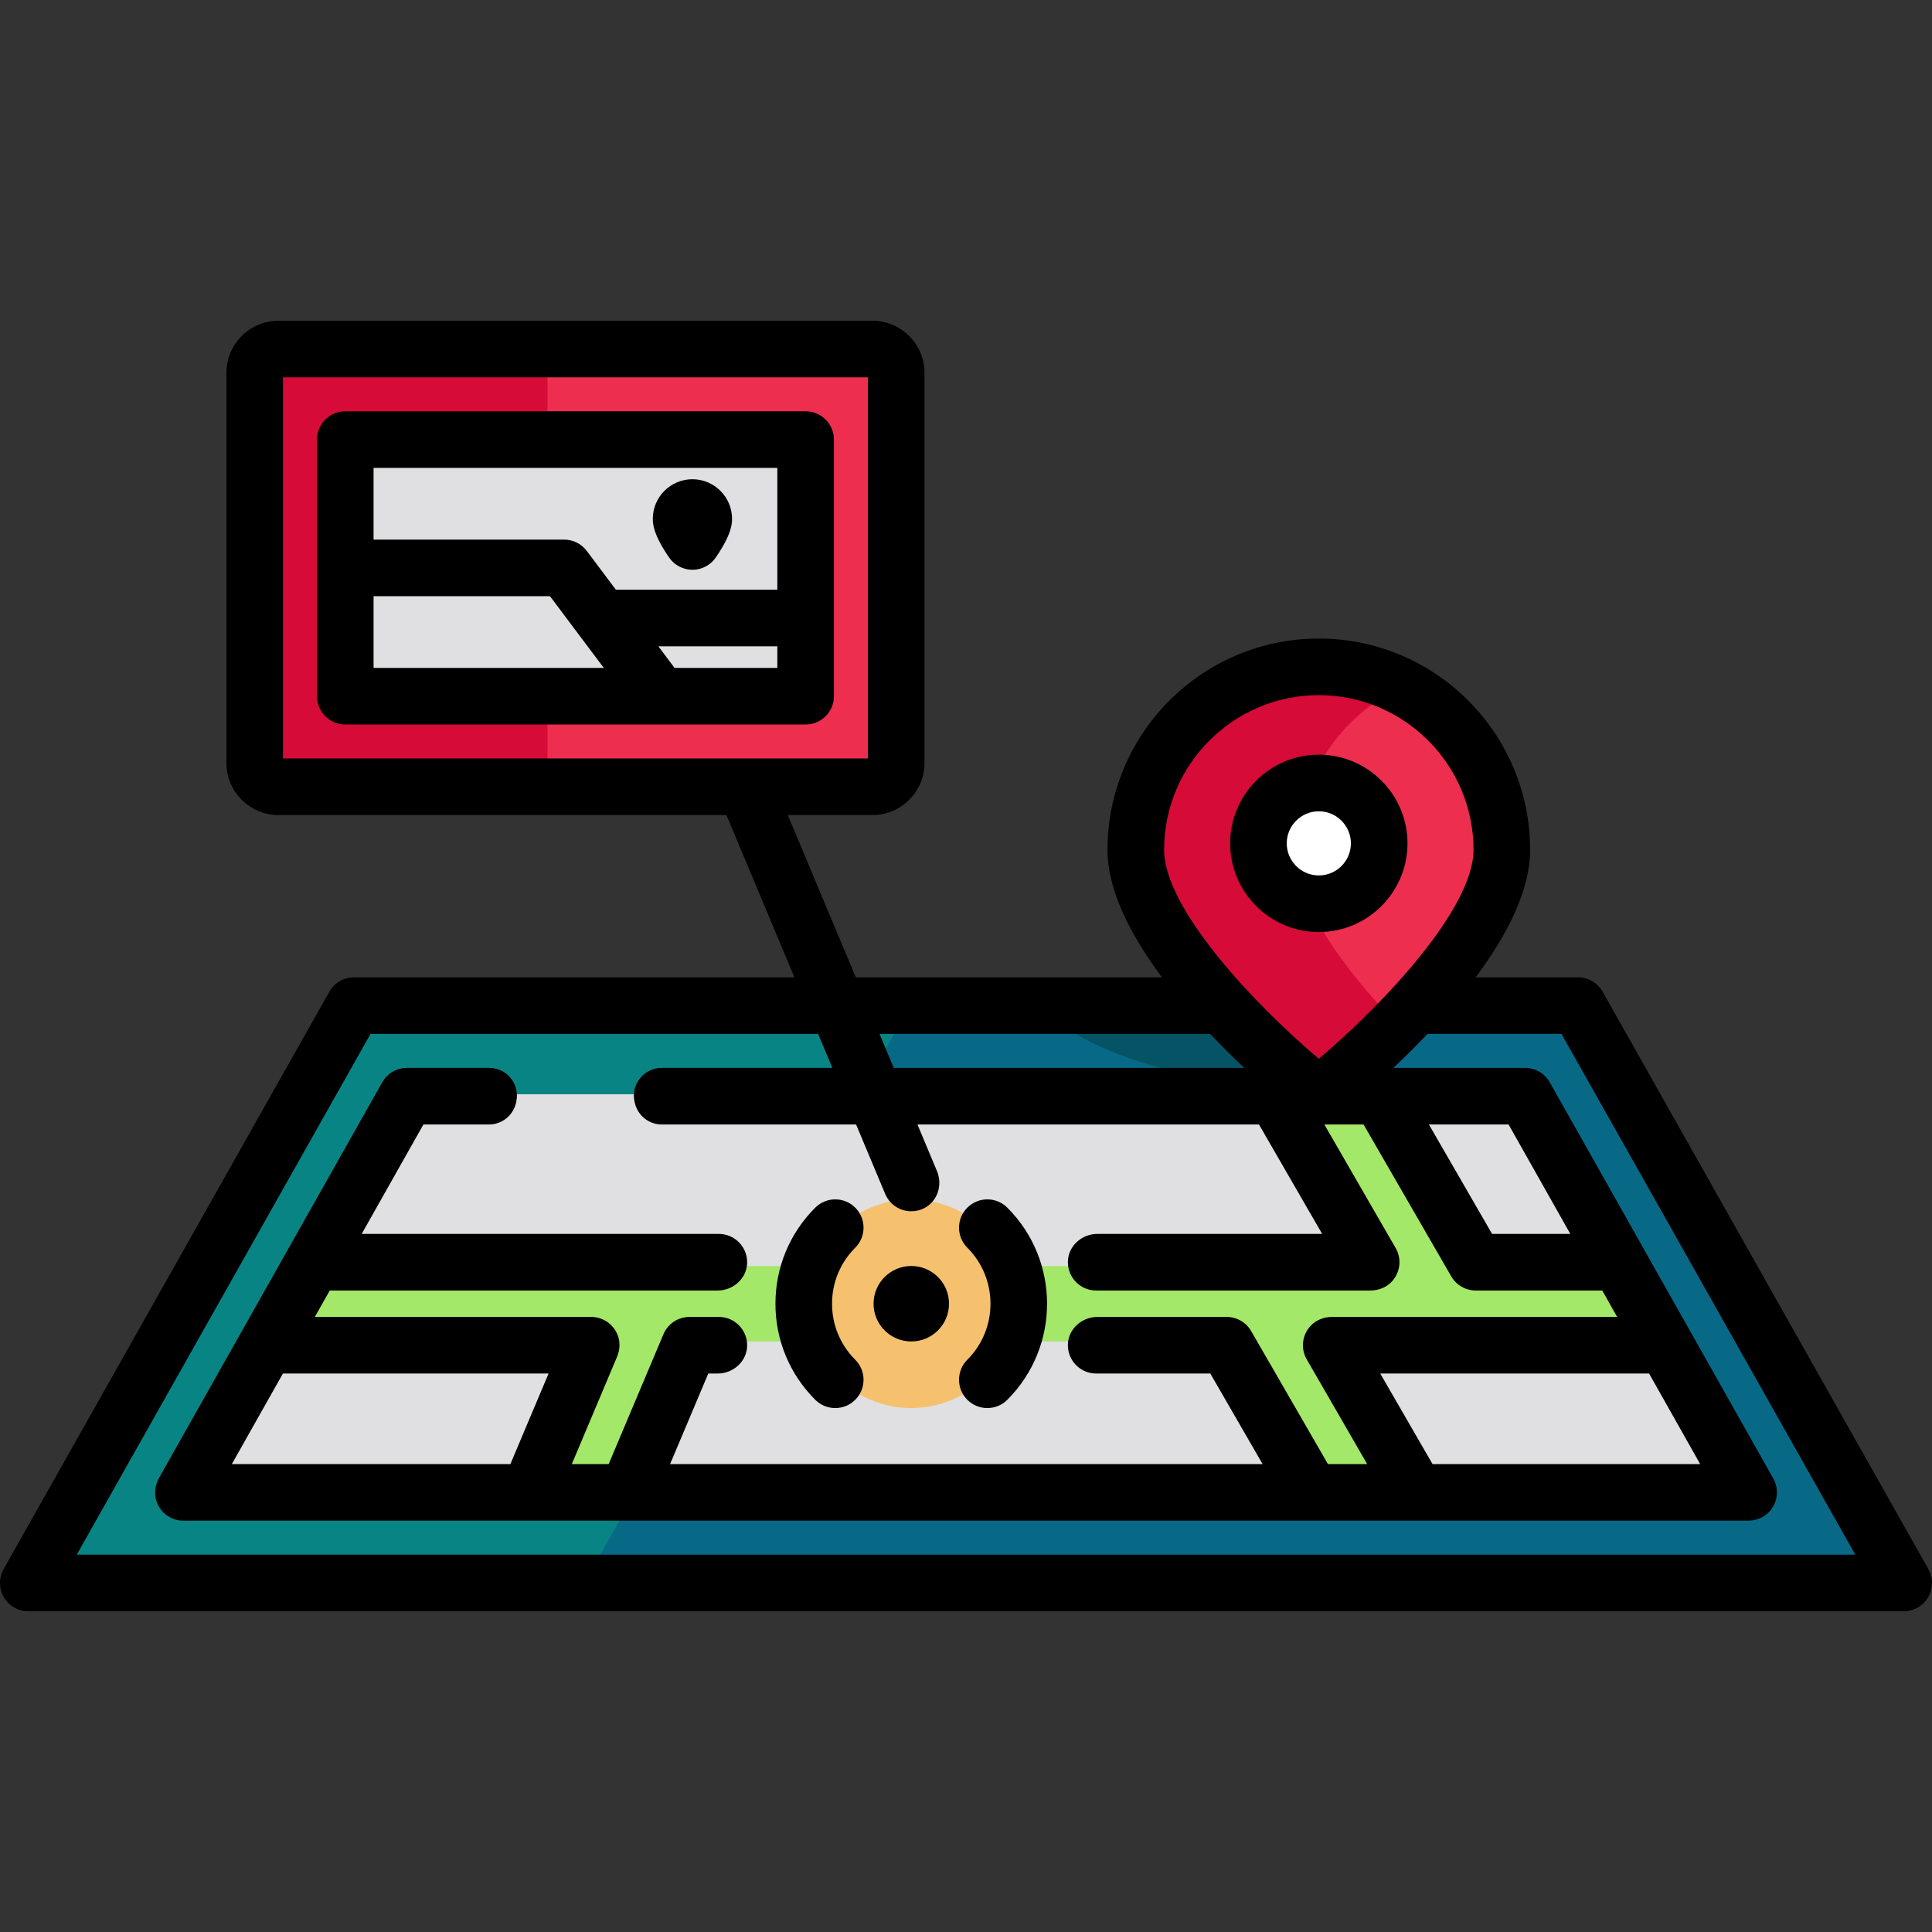 <?xml version="1.0" encoding="iso-8859-1"?>
<!-- Generator: Adobe Illustrator 19.0.0, SVG Export Plug-In . SVG Version: 6.00 Build 0)  -->
<svg version="1.1" id="Capa_1" xmlns="http://www.w3.org/2000/svg" xmlns:xlink="http://www.w3.org/1999/xlink" x="0px" y="0px"
	 viewBox="0 0 512 512" style="enable-background:new 0 0 512 512;" xml:space="preserve">
<rect x="0" y="0" width="512" height="512" fill="#333333" stroke="none"/>
<path style="fill:#ED2E4E;" d="M67,200.601V100.399C67,95.76,70.76,92,75.399,92h154.202c4.639,0,8.399,3.76,8.399,8.399v100.202
	c0,4.639-3.76,8.399-8.399,8.399H75.399C70.76,209,67,205.24,67,200.601z"/>
<path style="fill:#D60B37;" d="M145.082,200.601V100.399c0-4.639,3.76-8.399,8.399-8.399H75.399C70.76,92,67,95.76,67,100.399
	v100.202c0,4.639,3.76,8.399,8.399,8.399h78.082C148.842,209,145.082,205.239,145.082,200.601z"/>
<path style="fill:#E0E0E3;" d="M91,179.349v-57.698c0-3.121,2.53-5.651,5.651-5.651h111.698c3.121,0,5.651,2.53,5.651,5.651v57.698
	c0,3.121-2.53,5.651-5.651,5.651H96.651C93.53,185,91,182.47,91,179.349z"/>
<path style="fill:#086987;" d="M419.9,268.52c-0.878-1.557-2.527-2.52-4.314-2.52h-40.721h-50.729H96.413
	c-1.787,0-3.436,0.963-4.314,2.52L10.811,412.613C8.949,415.915,11.334,420,15.126,420h481.749c3.791,0,6.177-4.085,4.314-7.387
	L419.9,268.52z"/>
<path style="fill:#098484;" d="M158.726,412.613l81.288-144.093c0.878-1.557,2.527-2.52,4.314-2.52H96.413
	c-1.787,0-3.436,0.963-4.314,2.52L10.811,412.613C8.949,415.915,11.334,420,15.126,420H163.04
	C159.249,420,156.863,415.915,158.726,412.613z"/>
<path style="fill:#045466;" d="M355.174,283.584c0.713-2.878,2.24-9.399,3.609-17.584h-34.647h-48.437
	c14.112,18.325,61.624,22.9,71.091,23.635h0.001C350.687,289.938,354.233,287.379,355.174,283.584z"/>
<path style="fill:#ED2E4E;" d="M344.33,286.69c-7.319-6.198-43.83-38.294-43.83-61.471c0-27.019,21.981-49,49-49s49,21.981,49,49
	c0,23.18-36.511,55.273-43.83,61.472l0,0C351.686,289.218,347.314,289.218,344.33,286.69L344.33,286.69z"/>
<path style="fill:#D60B37;" d="M343.573,226.134c0-19.659,11.643-36.641,28.391-44.439c-6.734-3.49-14.369-5.475-22.463-5.475
	c-27.019,0-49,21.981-49,49c0,23.177,36.511,55.272,43.83,61.471l0,0c2.983,2.527,7.356,2.527,10.339,0
	c2.602-2.203,8.895-7.687,15.922-14.869C358.043,258.848,343.573,240.726,343.573,226.134z"/>
<path style="fill:#FFFFFF;" d="M349.5,240c-9.098,0-16.5-7.402-16.5-16.5s7.402-16.5,16.5-16.5s16.5,7.402,16.5,16.5
	S358.598,240,349.5,240z"/>
<path style="fill:#E0E0E3;" d="M50.165,391.7l56.545-100.233c0.511-0.906,1.471-1.467,2.511-1.467h293.557
	c1.04,0,2,0.561,2.511,1.467L461.836,391.7c1.084,1.922-0.304,4.3-2.511,4.3H52.676C50.469,396,49.08,393.622,50.165,391.7z"/>
<g>
	<polygon style="fill:#A4E869;" points="367.536,343.001 400.644,345.5 370.475,290 335.83,290 	"/>
	<polygon style="fill:#A4E869;" points="70.586,355.5 441.414,355.5 430.131,335.5 81.869,335.5 	"/>
</g>
<circle style="fill:#F5C16E;" cx="241.5" cy="345.5" r="27.652"/>
<g>
	<polygon style="fill:#A4E869;" points="348.776,346 316.082,346 344.644,396 376.721,396 	"/>
	<polygon style="fill:#A4E869;" points="169.339,396 188.095,345.5 158.67,345.5 139.409,396 	"/>
</g>
<path d="M226.651,320.045c-2.928-2.93-7.677-2.929-10.606-0.001c-6.8,6.8-10.544,15.84-10.544,25.456s3.745,18.656,10.544,25.456
	c1.464,1.464,3.384,2.196,5.303,2.196s3.839-0.732,5.303-2.197c2.929-2.929,2.929-7.678,0-10.606
	c-3.967-3.966-6.151-9.239-6.151-14.849s2.184-10.883,6.151-14.849C229.58,327.723,229.58,322.974,226.651,320.045z"/>
<path d="M256.349,320.044c-2.929,2.93-2.929,7.678,0,10.607c8.188,8.188,8.188,21.51,0,29.697c-2.929,2.93-2.929,7.678,0,10.607
	c1.464,1.464,3.384,2.196,5.303,2.196s3.839-0.732,5.304-2.196c14.036-14.037,14.036-36.875,0-50.912
	C264.026,317.116,259.277,317.116,256.349,320.044z"/>
<circle cx="241.5" cy="345.5" r="10"/>
<path d="M213.5,192c4.142,0,7.5-3.357,7.5-7.5v-68c0-4.143-3.358-7.5-7.5-7.5h-122c-4.142,0-7.5,3.357-7.5,7.5v68
	c0,4.143,3.358,7.5,7.5,7.5H213.5z M99,158h46.751l14.257,19H99V158z M178.761,177l-4.291-5.719H206V177H178.761z M206,124v32.281
	h-42.785l-7.716-10.282c-1.417-1.888-3.639-2.999-5.999-2.999H99v-19L206,124L206,124z"/>
<path d="M183.5,151c2.464,0,4.771-1.21,6.171-3.237C194,141.496,194,138.593,194,137.5c0-5.79-4.71-10.5-10.5-10.5
	s-10.5,4.71-10.5,10.5c0,1.093,0,3.996,4.329,10.263C178.729,149.79,181.036,151,183.5,151z"/>
<path d="M511.032,415.814l-86.313-153c-1.33-2.356-3.826-3.814-6.532-3.814H391.06c8.173-10.941,14.44-22.881,14.44-33.78
	c0-30.879-25.121-56-56-56s-56,25.121-56,56c0,10.899,6.267,22.839,14.44,33.78h-81.146l-18.019-43H231.2
	c7.609,0,13.8-6.19,13.8-13.8V98.8c0-7.609-6.19-13.8-13.8-13.8H73.8C66.19,85,60,91.19,60,98.8v103.4c0,7.609,6.19,13.8,13.8,13.8
	h118.711l18.019,43H93.813c-2.706,0-5.203,1.458-6.532,3.814l-86.313,153c-1.31,2.322-1.289,5.166,0.056,7.468
	C2.368,425.585,4.834,427,7.5,427h497c2.666,0,5.132-1.415,6.477-3.718C512.321,420.98,512.342,418.137,511.032,415.814z M230,201
	H75V100h155V201 M349.5,184.22c22.607,0,41,18.393,41,41c0,15.418-23.49,40.538-41,55.366c-17.511-14.83-41-39.948-41-55.366
	C308.5,202.612,326.893,184.22,349.5,184.22z M320.697,274c3.099,3.268,6.167,6.288,9.04,9h-92.886l-3.771-9H320.697z M463.18,403
	c2.118,0,4.204-0.788,5.659-2.327c2.318-2.454,2.688-6.04,1.099-8.858l-59.235-105c-1.33-2.356-3.826-3.814-6.532-3.814h-34.906
	c2.873-2.712,5.94-5.732,9.04-9h35.503l77.852,138H20.342l77.851-138h118.623l3.771,9h-45.219c-4.751,0-8.297,4.432-7.188,9.051
	c0.022,0.09,0.043,0.18,0.064,0.27c0.781,3.325,3.737,5.68,7.153,5.68h51.475l7.71,18.398c1.204,2.874,3.988,4.604,6.92,4.604
	c1.224,0,2.474-0.301,3.645-0.949c3.386-1.873,4.664-6.121,3.169-9.69L243.136,298h90.506l16.743,29h-59.572
	c-4.107,0-7.688,3.165-7.811,7.27c-0.127,4.247,3.278,7.73,7.497,7.73h72.656c2.131,0,4.227-0.799,5.681-2.356
	c2.314-2.477,2.658-6.081,1.034-8.894L350.963,298h10.393l23.238,40.25c1.34,2.32,3.816,3.75,6.495,3.75h33.524l3.949,7h-75.551
	c-2.131,0-4.227,0.799-5.681,2.356c-2.314,2.477-2.658,6.081-1.034,8.894l16.02,27.75h-10.393l-20.352-35.25
	c-1.34-2.321-3.816-3.75-6.495-3.75h-34.263c-4.107,0-7.688,3.165-7.811,7.27c-0.127,4.247,3.278,7.73,7.497,7.73h30.247l13.856,24
	h-157.02l10.122-24h2.482c4.107,0,7.688-3.165,7.811-7.27c0.127-4.247-3.278-7.73-7.497-7.73h-7.772
	c-3.016,0-5.739,1.807-6.911,4.586L161.303,388h-9.768l11.977-28.4c0.678-1.607,0.879-3.405,0.406-5.083
	c-0.948-3.362-3.951-5.516-7.239-5.516H83.438l3.949-7h102.799c4.107,0,7.688-3.165,7.811-7.27c0.127-4.247-3.278-7.73-7.497-7.73
	H95.849l16.36-29h17.382c3.492,0,6.479-2.463,7.197-5.88c0.013-0.063,0.027-0.127,0.041-0.191c0.985-4.59-2.477-8.929-7.172-8.929
	h-21.828c-2.706,0-5.203,1.458-6.532,3.814l-59.128,104.81c-1.041,1.846-1.377,4.05-0.748,6.073
	c1.002,3.221,3.941,5.301,7.173,5.301h414.572C463.18,403,463.167,403,463.18,403C463.189,403,463.171,403,463.18,403 M378.676,298
	h21.114l16.36,29h-20.731L378.676,298z M437.024,364l13.54,24h-70.927l-13.856-24H437.024z M145.378,364l-10.122,24H61.437
	l13.539-24H145.378z"/>
<path d="M373,223.5c0-12.958-10.542-23.5-23.5-23.5S326,210.542,326,223.5s10.542,23.5,23.5,23.5S373,236.458,373,223.5z M341,223.5
	c0-4.687,3.813-8.5,8.5-8.5s8.5,3.813,8.5,8.5s-3.813,8.5-8.5,8.5S341,228.186,341,223.5z"/>
<g>
</g>
<g>
</g>
<g>
</g>
<g>
</g>
<g>
</g>
<g>
</g>
<g>
</g>
<g>
</g>
<g>
</g>
<g>
</g>
<g>
</g>
<g>
</g>
<g>
</g>
<g>
</g>
<g>
</g>
</svg>
